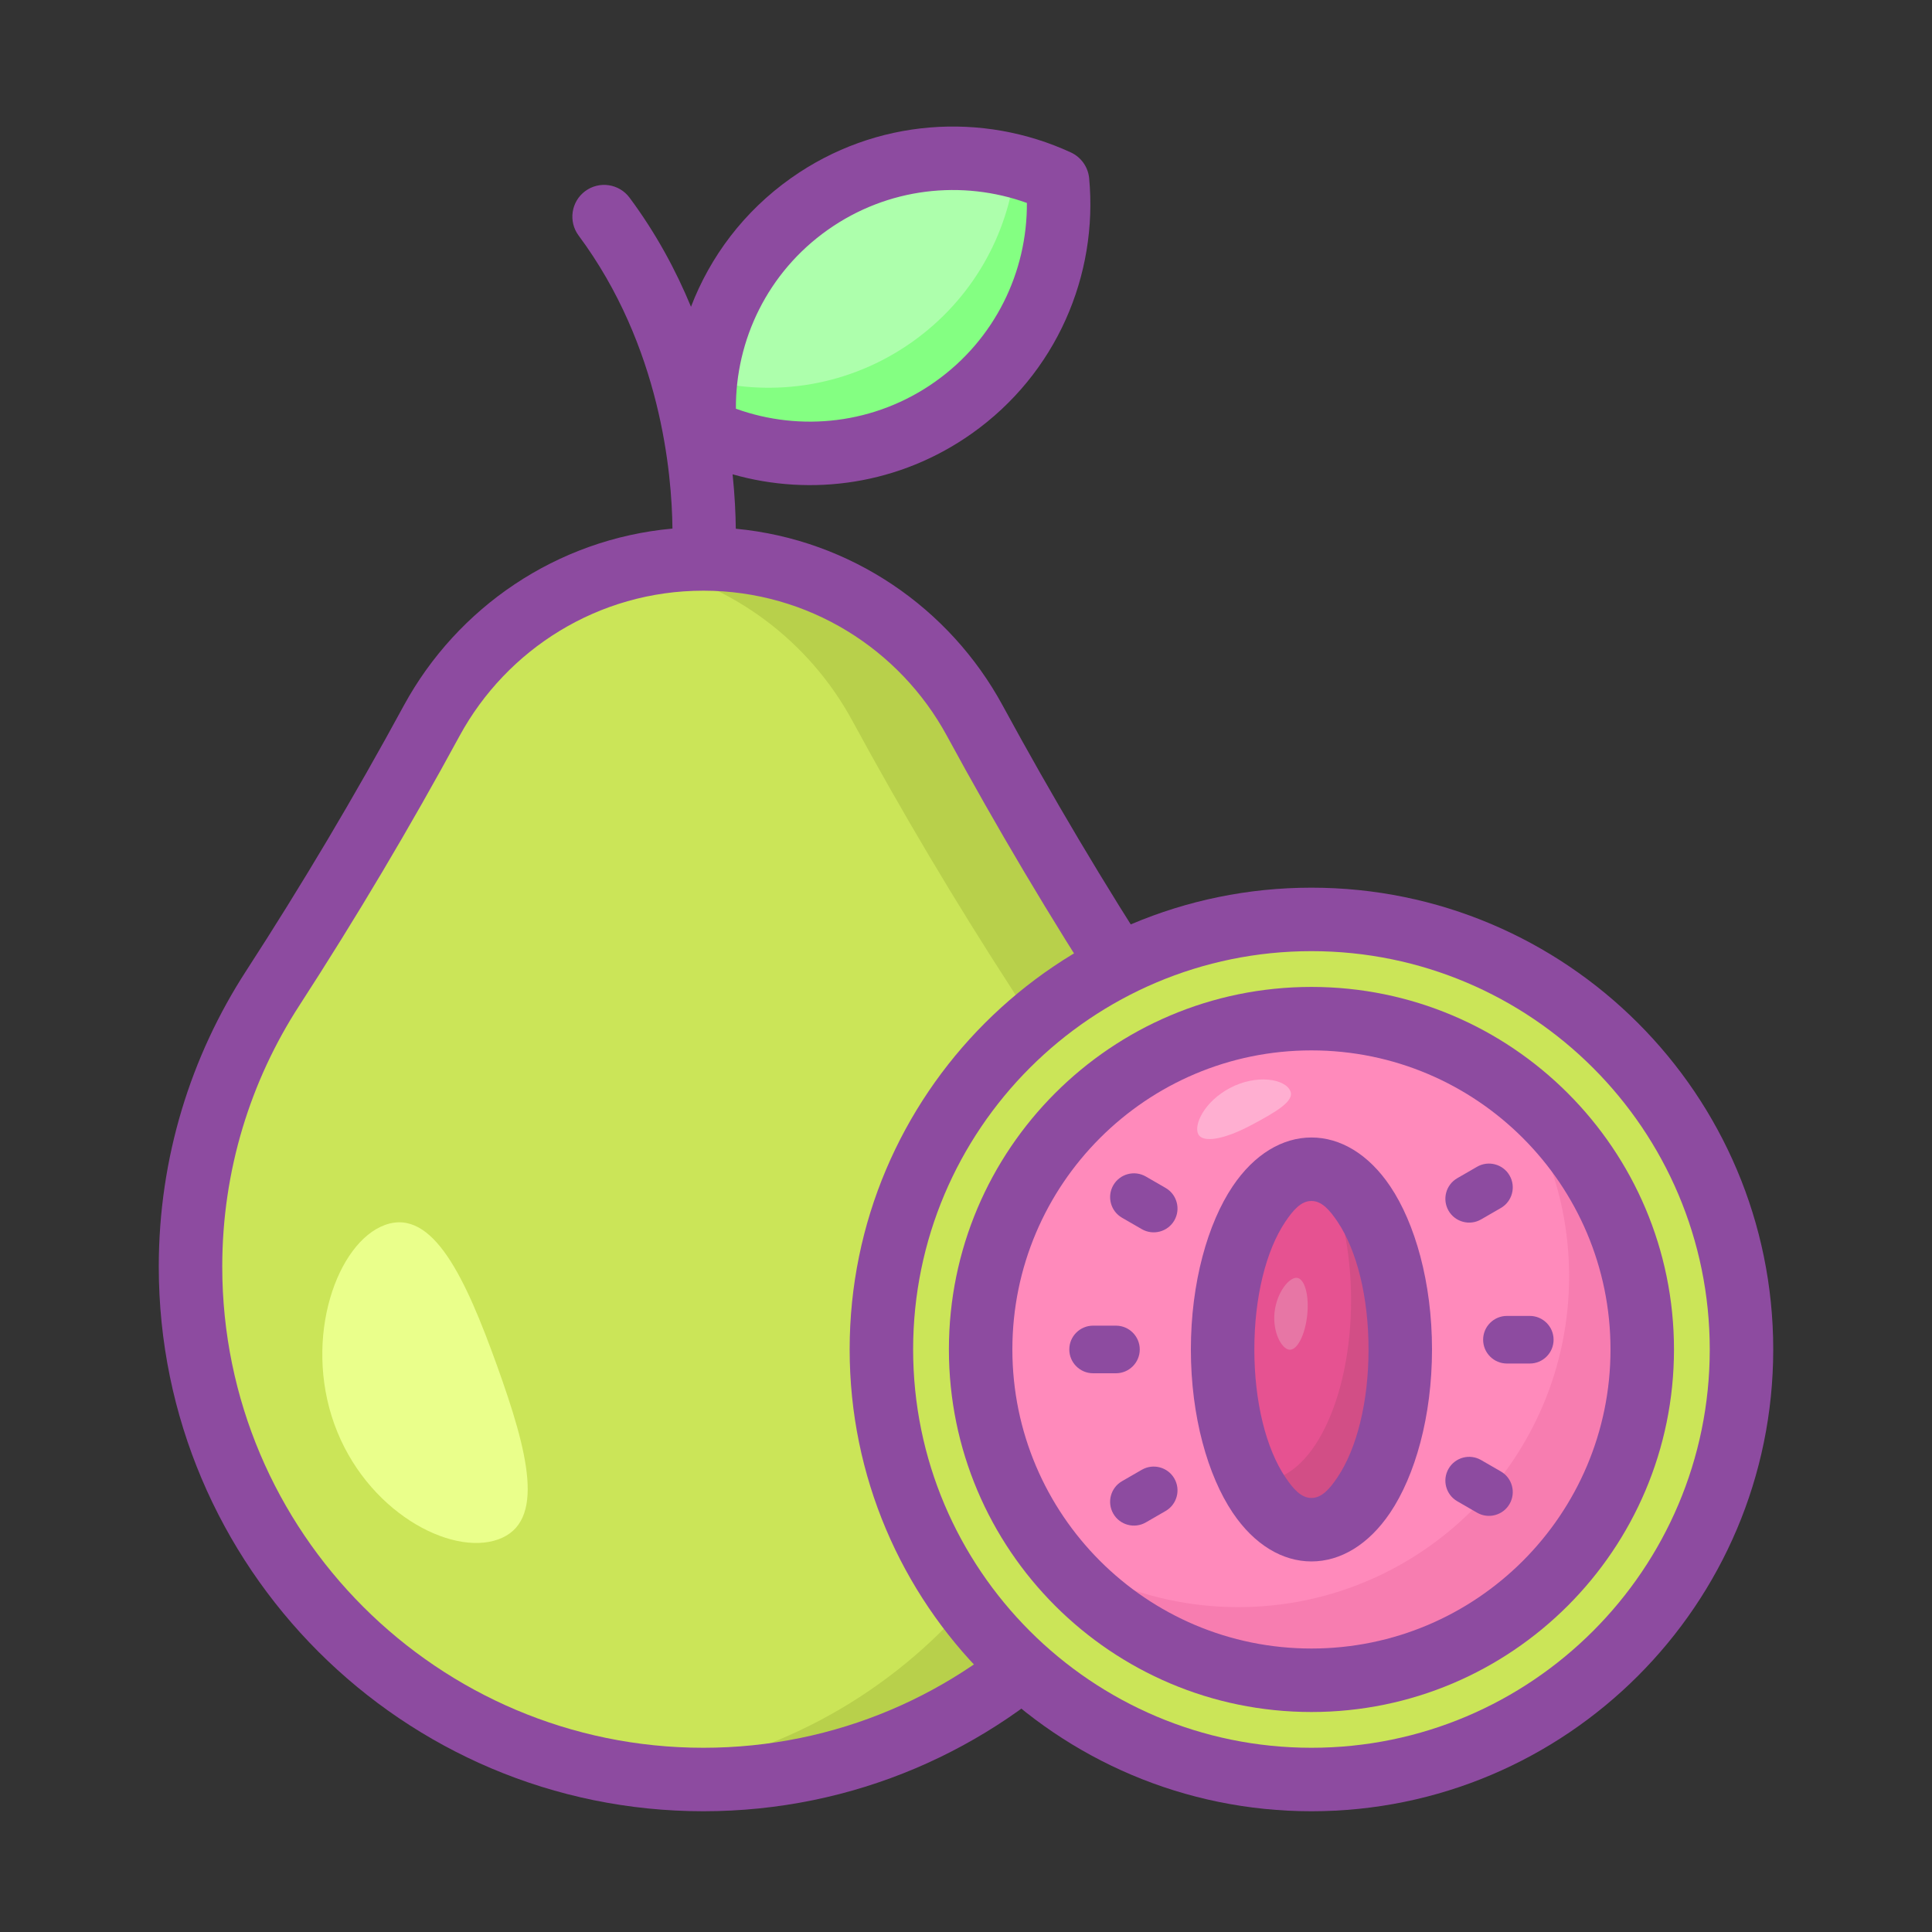 <svg clip-rule="evenodd" fill-rule="evenodd" height="512" stroke-linejoin="round" stroke-miterlimit="2" viewBox="0 0 512 512" width="512" xmlns="http://www.w3.org/2000/svg"><rect x="0" y="0" width="512" height="512" fill="#333333" stroke="none"/><g><g><path d="m72.246 261.929c14.983-23.118 29.063-46.81 42.207-71.021 13.899-25.466 40.915-42.783 71.943-42.783s58.044 17.317 71.901 42.805c13.145 24.213 27.225 47.905 42.209 71.025 13.805 21.222 21.799 46.547 21.799 73.725 0 75.01-60.899 135.909-135.909 135.909s-135.909-60.899-135.909-135.909c0-27.178 7.994-52.503 21.759-73.751z" fill="#cbe558"/><path d="m170.166 149.761c5.244-1.081 10.673-1.636 16.23-1.636 31.028 0 58.044 17.317 71.901 42.805 13.145 24.213 27.225 47.905 42.209 71.025 13.805 21.222 21.799 46.547 21.799 73.725 0 75.01-60.899 135.909-135.909 135.909-5.491 0-10.906-.326-16.23-1 67.37-7.991 119.679-65.389 119.679-134.909 0-27.178-7.994-52.503-21.799-73.725-14.983-23.12-29.064-46.812-42.209-71.025-11.375-20.923-31.618-36.34-55.671-41.169z" fill="#b8d04b"/><path d="m280.264 48.035c2.115 22.716-7.651 45.894-27.602 60.002-19.95 14.108-45.058 15.591-65.771 6.026-2.115-22.716 7.651-45.894 27.602-60.002 19.95-14.108 45.058-15.591 65.771-6.026z" fill="#adffac"/><path d="m269.151 44.091c3.806.962 7.525 2.287 11.113 3.944 2.115 22.716-7.651 45.894-27.602 60.002-19.95 14.108-45.058 15.591-65.771 6.026-.418-4.488-.372-8.995.143-13.441 18.142 4.728 38.163 1.694 54.658-9.971 16.008-11.32 25.459-28.48 27.459-46.56z" fill="#84ff82"/><path d="m102.071 324.609c12.69-4.563 21.362 14.273 29.634 37.273s13.031 41.51.341 46.073c-12.689 4.564-35.179-7.568-43.451-30.568s.787-48.214 13.476-52.778z" fill="#eaff8b"/><path d="m183.12 81.297c-3.982-9.637-9.268-19.475-16.277-28.906-2.769-3.726-8.041-4.503-11.767-1.734-3.726 2.768-4.503 8.041-1.735 11.767 21.793 29.326 24.719 63.096 24.864 77.658-30.734 2.771-57.047 20.984-71.134 46.796-.003.006-.006.011-.009.017-13.041 24.019-27.009 47.524-41.874 70.46 0 0-.001.001-.001.001-14.618 22.566-23.111 49.461-23.111 78.324 0 79.652 64.668 144.32 144.32 144.32s144.32-64.668 144.32-144.32c0-28.865-8.494-55.761-23.153-78.302-14.865-22.936-28.834-46.441-41.875-70.461 0-.001-.001-.002-.002-.004-13.985-25.724-40.125-43.896-70.692-46.794-.045-3.814-.257-8.723-.847-14.421 20.916 5.966 44.245 2.731 63.371-10.794 22.494-15.906 33.505-42.037 31.121-67.649-.278-2.987-2.126-5.599-4.849-6.856-23.353-10.784-51.66-9.111-74.153 6.795-12.486 8.829-21.434 20.81-26.517 34.103zm3.229 75.239h.065.041c27.815.021 52.027 15.558 64.452 38.412 13.247 24.399 27.439 48.279 42.541 71.581.003.004.005.008.008.012 12.945 19.902 20.438 43.652 20.438 69.139 0 70.368-57.13 127.498-127.498 127.498s-127.498-57.13-127.498-127.498c0-25.492 7.496-49.248 20.407-69.178l-.001.001c15.099-23.297 29.288-47.172 42.535-71.57 12.466-22.838 36.684-38.379 64.51-38.397zm85.787-102.753c.114 18.175-8.376 36.105-24.33 47.387s-35.689 13.311-52.786 7.146c-.115-18.176 8.375-36.106 24.329-47.388s35.689-13.31 52.786-7.145z" fill="#8d4ba0"/></g><g><circle cx="347.545" cy="357.621" fill="#cbe558" r="113.968"/><circle cx="347.545" cy="357.621" fill="#ff8abb" r="87.667"/><path d="m399.06 286.723c21.907 15.925 36.152 41.761 36.152 70.898 0 48.385-39.282 87.667-87.667 87.667-29.137 0-54.973-14.245-70.898-36.152 14.46 10.552 32.267 16.768 51.514 16.768 48.385 0 87.667-39.282 87.667-87.667 0-19.247-6.216-37.054-16.768-51.514z" fill="#f77db0"/><ellipse cx="347.545" cy="357.621" fill="#e65291" rx="23.541" ry="47.764"/><path d="m350.929 310.407c11.401 3.294 20.157 23.196 20.157 47.214 0 26.362-10.548 47.765-23.541 47.765-6.391 0-12.19-5.179-16.42-13.587 1.093.381 2.229.55 3.384.55 12.992 0 23.541-21.403 23.541-47.764 0-13.395-2.724-25.509-7.121-34.178z" fill="#d24e86"/><g fill="#8d4ba0"><path d="m295.739 351.313h-6.056c-3.482 0-6.308 2.827-6.308 6.308 0 3.482 2.826 6.308 6.308 6.308h6.056c3.481 0 6.308-2.826 6.308-6.308 0-3.481-2.827-6.308-6.308-6.308z"/><path d="m399.352 361.349h6.056c3.481 0 6.308-2.827 6.308-6.309 0-3.481-2.827-6.308-6.308-6.308h-6.056c-3.482 0-6.308 2.827-6.308 6.308 0 3.482 2.826 6.309 6.308 6.309z"/><path d="m308.899 314.814-5.244-3.028c-3.016-1.741-6.877-.706-8.618 2.309-1.74 3.015-.706 6.876 2.309 8.617l5.245 3.028c3.015 1.741 6.876.706 8.617-2.309s.706-6.876-2.309-8.617z"/><path d="m392.5 323.159 5.244-3.028c3.015-1.74 4.05-5.602 2.309-8.617s-5.602-4.05-8.617-2.309l-5.244 3.028c-3.016 1.741-4.05 5.602-2.309 8.617 1.74 3.015 5.602 4.05 8.617 2.309z"/><path d="m302.591 389.503-5.245 3.027c-3.015 1.741-4.049 5.602-2.309 8.618 1.741 3.015 5.602 4.049 8.618 2.309l5.244-3.028c3.015-1.741 4.05-5.602 2.309-8.617-1.741-3.016-5.602-4.05-8.617-2.309z"/><path d="m386.192 397.848 5.244 3.028c3.015 1.741 6.876.706 8.617-2.309s.706-6.877-2.309-8.617l-5.244-3.028c-3.015-1.741-6.877-.706-8.617 2.309-1.741 3.015-.707 6.876 2.309 8.617z"/></g><path d="m343.71 338.643c2.056.219 3.272 4.663 2.712 9.918-.56 5.254-2.685 9.343-4.742 9.123-2.057-.219-4.469-4.663-3.909-9.918.56-5.254 3.882-9.343 5.939-9.123z" fill="#e776a5"/><path d="m342 289.262c.941 2.531-3.575 5.296-10.54 8.979-6.965 3.684-12.635 4.736-13.898 2.349-1.262-2.386 1.466-8.599 8.431-12.282 6.965-3.684 14.745-2.442 16.007.954z" fill="#ffafd1"/><path d="m347.545 235.243c-67.542 0-122.378 54.836-122.378 122.378 0 67.543 54.836 122.379 122.378 122.379 67.543 0 122.379-54.836 122.379-122.379 0-67.542-54.836-122.378-122.379-122.378zm0 16.821c58.259 0 105.557 47.299 105.557 105.557 0 58.259-47.298 105.557-105.557 105.557-58.258 0-105.557-47.298-105.557-105.557 0-58.258 47.299-105.557 105.557-105.557z" fill="#8d4ba0"/><path d="m347.545 261.544c-53.026 0-96.077 43.051-96.077 96.077 0 53.027 43.051 96.078 96.077 96.078 53.027 0 96.078-43.051 96.078-96.078 0-53.026-43.051-96.077-96.078-96.077zm0 16.821c43.743 0 79.256 35.514 79.256 79.256 0 43.743-35.513 79.256-79.256 79.256-43.742 0-79.256-35.513-79.256-79.256 0-43.742 35.514-79.256 79.256-79.256z" fill="#8d4ba0"/><path d="m347.545 301.446c-7.653 0-15.141 4.403-20.879 12.94-6.566 9.767-11.073 25.468-11.073 43.235 0 17.768 4.507 33.469 11.073 43.236 5.738 8.536 13.226 12.94 20.879 12.94 7.654 0 15.142-4.404 20.88-12.94 6.565-9.767 11.072-25.468 11.072-43.236 0-17.767-4.507-33.468-11.072-43.235-5.738-8.537-13.226-12.94-20.88-12.94zm0 16.822c2.755 0 4.854 2.43 6.919 5.502 5.124 7.623 8.212 19.984 8.212 33.851s-3.088 26.229-8.212 33.852c-2.065 3.072-4.164 5.502-6.919 5.502-2.754 0-4.854-2.43-6.918-5.502-5.124-7.623-8.212-19.985-8.212-33.852s3.088-26.228 8.212-33.851c2.064-3.072 4.164-5.502 6.918-5.502z" fill="#8d4ba0"/></g></g></svg>